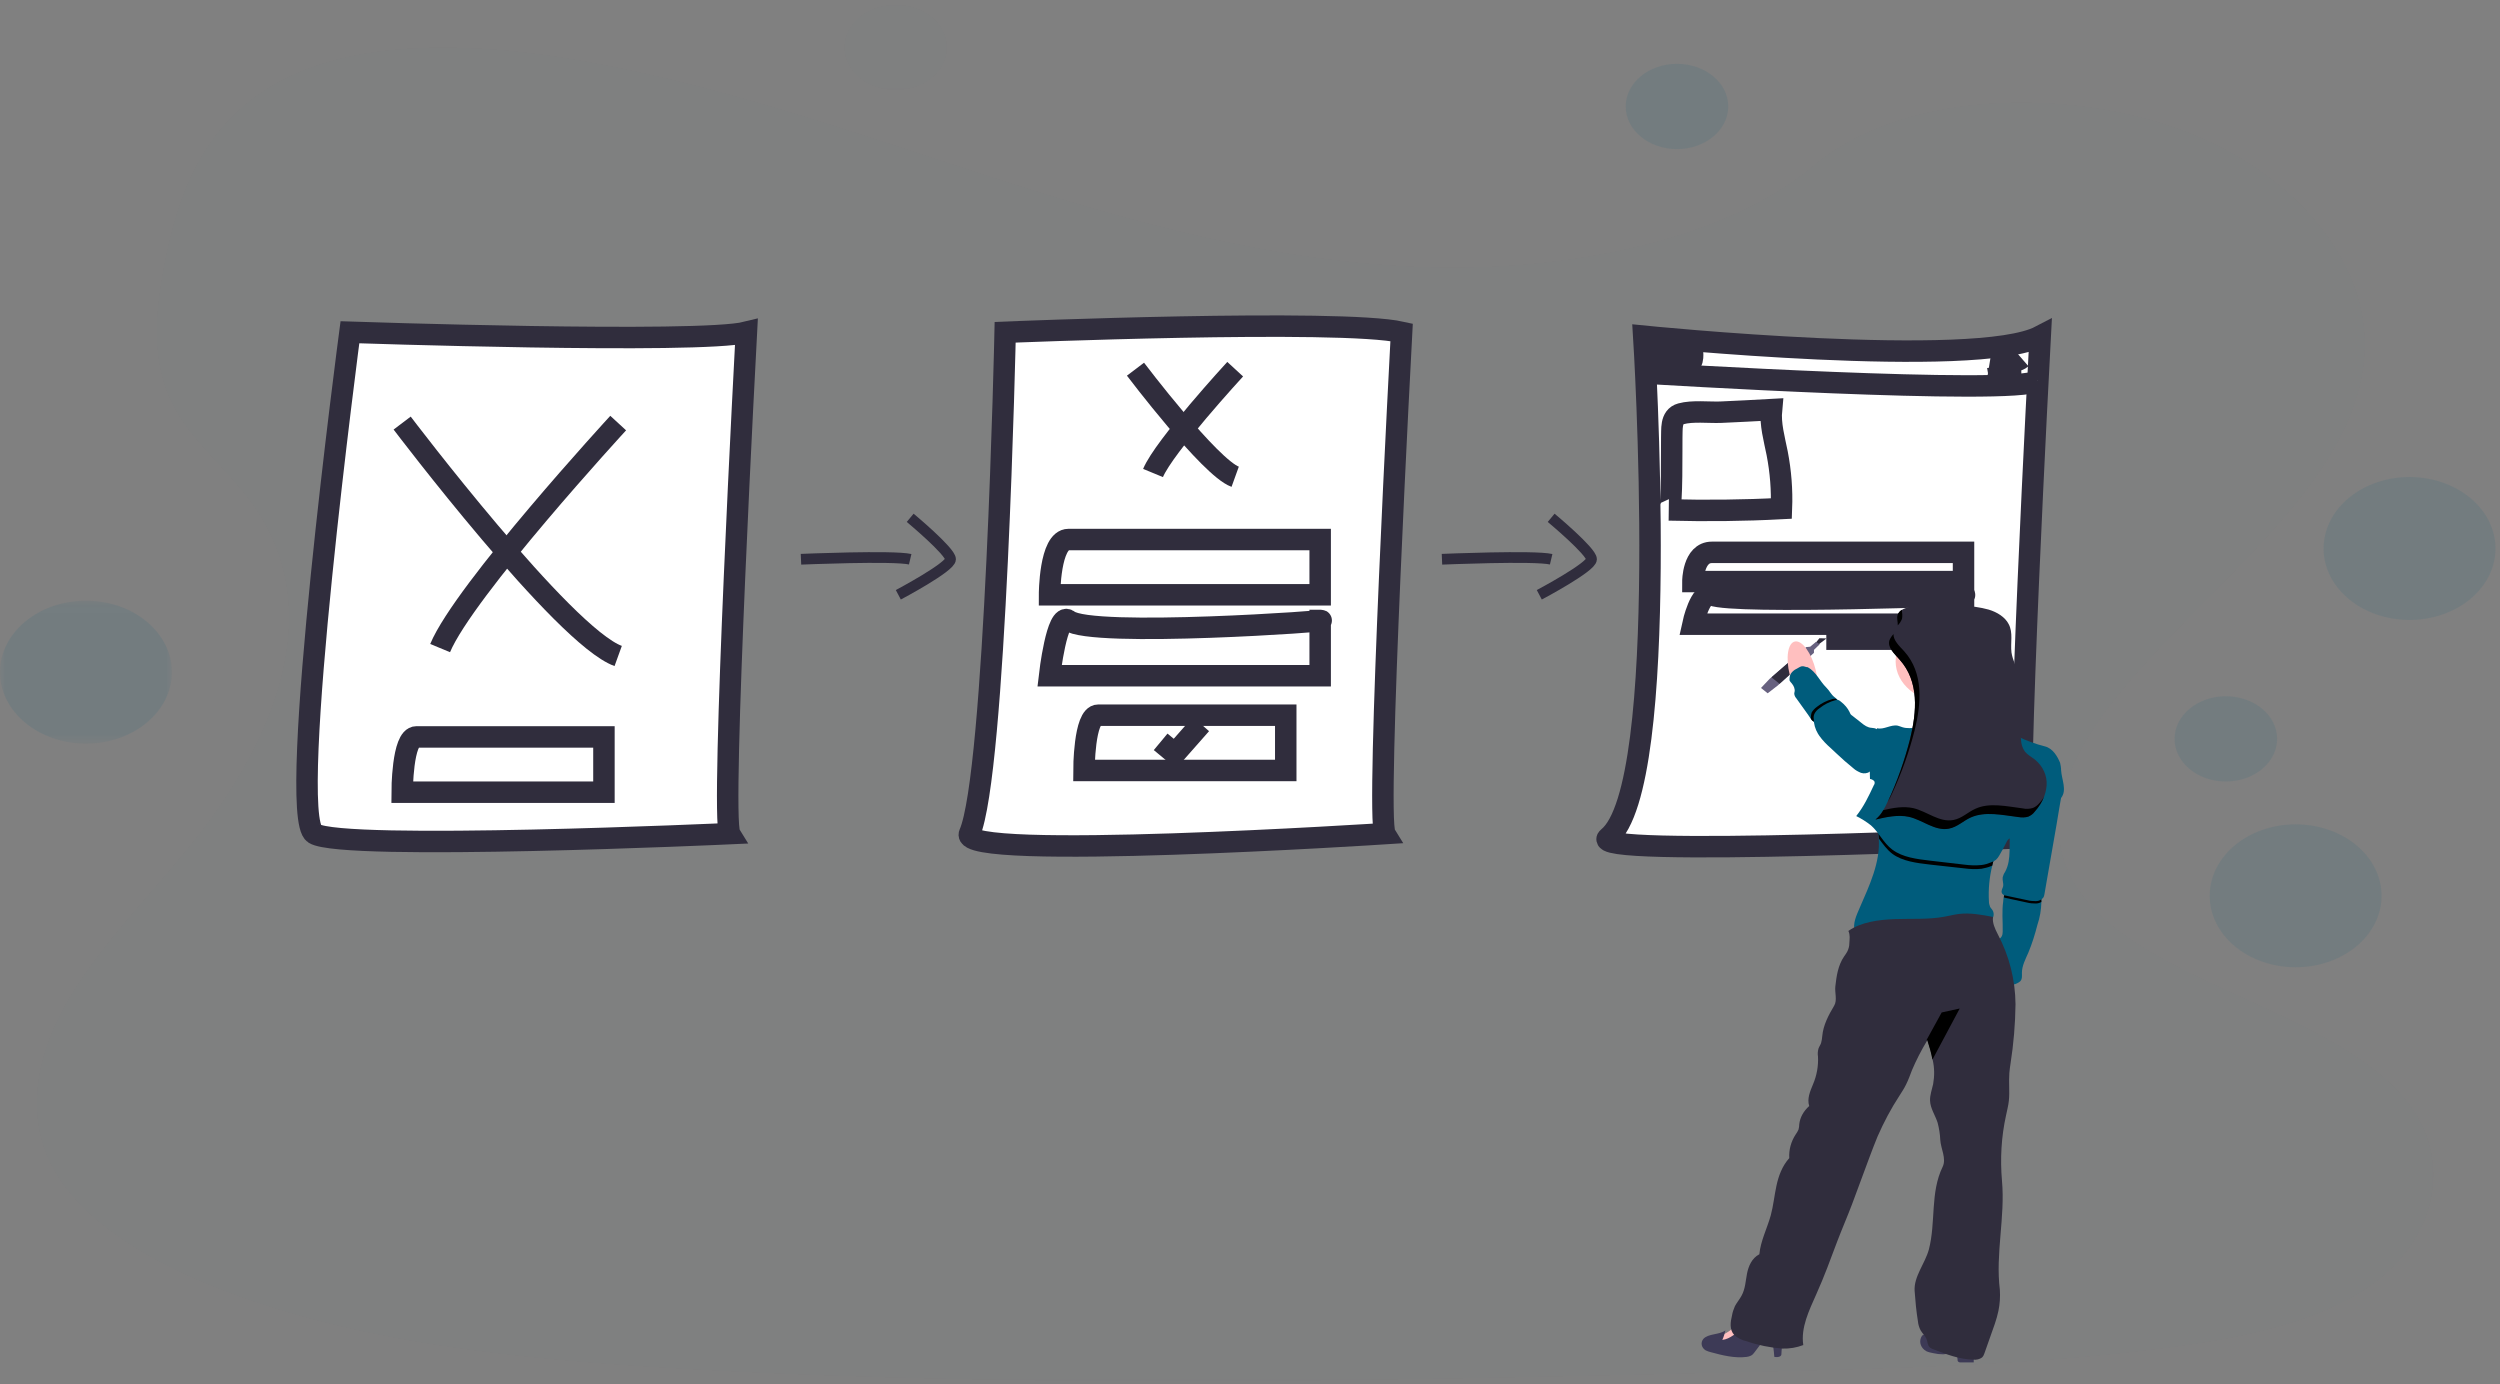 <?xml version="1.0" encoding="UTF-8"?>
<svg width="233px" height="129px" viewBox="0 0 233 129" version="1.1" xmlns="http://www.w3.org/2000/svg" xmlns:xlink="http://www.w3.org/1999/xlink">
    <rect x="0" y="0" width="233" height="129" fill="#808080" stroke="none"/>
    <!-- Generator: Sketch 59.1 (86144) - https://sketch.com -->
    <title>Ilustración / UX</title>
    <desc>Created with Sketch.</desc>
    <defs>
        <polygon id="path-1" points="0.186 0.194 223.554 0.194 223.554 124.505 0.186 124.505"></polygon>
        <polygon id="path-3" points="0.313 0.267 9.871 0.267 9.871 8.214 0.313 8.214"></polygon>
        <polygon id="path-5" points="0 0.069 16.019 0.069 16.019 13.388 0 13.388"></polygon>
        <path d="M18.762,0.713 C18.674,0.768 18.608,0.823 18.541,0.897 L18.541,0.897 C18.518,0.934 18.497,0.952 18.475,0.989 L18.475,0.989 L18.475,1.007 C18.452,1.044 18.43,1.081 18.408,1.118 L18.408,1.118 C18.386,1.155 18.386,1.21 18.364,1.247 L18.364,1.247 L18.364,1.283 L18.364,1.375 L18.364,1.43 L18.364,1.523 L18.364,1.559 C18.386,1.725 18.408,1.891 18.408,2.056 L18.408,2.056 C18.408,2.13 18.408,2.222 18.386,2.295 L18.386,2.295 C18.319,2.516 18.187,2.718 18.01,2.884 L18.01,2.884 L17.966,2.939 L17.9,3.031 L17.833,3.105 L17.789,3.178 C17.767,3.215 17.744,3.234 17.723,3.27 L17.723,3.27 L17.678,3.325 C17.656,3.381 17.634,3.436 17.612,3.491 L17.612,3.491 C17.567,3.656 17.567,3.822 17.612,3.969 L17.612,3.969 C17.678,4.172 17.767,4.374 17.922,4.558 L17.922,4.558 C17.966,4.631 18.032,4.705 18.099,4.779 L18.099,4.779 C18.165,4.853 18.209,4.889 18.253,4.944 L18.253,4.944 C18.231,5.11 18.209,5.293 18.209,5.459 L18.209,5.459 C18.209,6.618 18.851,7.722 19.957,8.439 L19.957,8.439 C20.045,9.212 20.023,10.003 19.935,10.776 L19.935,10.776 C19.913,10.941 19.89,11.107 19.869,11.254 L19.869,11.254 C19.846,11.401 19.824,11.53 19.802,11.659 L19.802,11.659 C19.47,11.695 19.138,11.677 18.829,11.604 L18.829,11.604 C18.674,11.548 18.541,11.512 18.386,11.456 L18.386,11.456 C18.074,11.394 17.757,11.488 17.439,11.582 L17.439,11.582 C17.104,11.681 16.768,11.78 16.439,11.695 L16.439,11.695 C16.439,11.714 16.417,11.75 16.417,11.769 L16.417,11.769 C16.284,11.695 16.129,11.659 15.974,11.659 L15.974,11.659 C15.598,11.641 15.288,11.419 15.023,11.199 L15.023,11.199 L14.182,10.536 C14.116,10.5 14.071,10.445 14.027,10.408 L14.027,10.408 C13.983,10.334 13.939,10.261 13.917,10.187 L13.917,10.187 C13.739,9.819 13.452,9.488 13.098,9.212 L13.098,9.212 C13.032,9.138 12.943,9.101 12.854,9.065 L12.854,9.065 L12.744,9.065 C12.722,9.047 12.7,9.01 12.678,8.991 L12.678,8.991 C12.611,8.936 12.567,8.881 12.501,8.844 L12.501,8.844 C12.102,8.532 12.058,8.274 11.704,7.924 L11.704,7.924 C11.394,7.593 11.129,7.244 10.886,6.894 L10.886,6.894 C10.863,6.71 10.819,6.508 10.775,6.305 L10.775,6.305 C10.664,5.845 10.509,5.404 10.288,4.962 L10.288,4.962 L10.598,4.686 L10.598,4.411 L11.129,3.878 L11.085,3.859 L11.749,3.344 L11.085,3.325 L10.775,3.675 L10.753,3.656 L10.2,4.116 L9.802,4.153 L9.757,4.19 C9.425,3.785 9.093,3.583 8.784,3.62 L8.784,3.62 C8.275,3.712 8.009,4.539 8.098,5.625 L8.098,5.625 L6.571,6.949 L6.394,7.096 L5.597,7.943 L6.217,8.439 L7.168,7.704 L7.323,7.557 L8.275,6.71 C8.275,6.729 8.297,6.766 8.297,6.802 L8.297,6.802 C8.275,6.931 8.252,7.06 8.252,7.207 L8.252,7.207 C8.252,7.372 8.43,7.482 8.518,7.611 L8.518,7.611 C8.673,7.795 8.739,8.016 8.739,8.237 L8.739,8.237 C8.739,8.311 8.695,8.384 8.695,8.476 L8.695,8.476 C8.695,8.642 8.784,8.808 8.894,8.954 L8.894,8.954 C9.27,9.47 9.624,9.985 10.001,10.5 L10.001,10.5 C10.067,10.61 10.155,10.72 10.222,10.831 L10.222,10.831 L10.222,10.849 C10.288,10.96 10.399,11.052 10.509,11.125 L10.509,11.125 C10.554,11.512 10.687,11.898 10.886,12.247 L10.886,12.247 C10.93,12.321 10.974,12.376 11.019,12.45 L11.019,12.45 C11.306,12.854 11.66,13.241 12.058,13.572 L12.058,13.572 L12.59,14.069 C13.098,14.547 13.629,15.025 14.182,15.485 L14.182,15.485 C14.382,15.669 14.625,15.798 14.89,15.908 L14.89,15.908 C15.156,16 15.466,15.963 15.687,15.816 L15.687,15.816 L15.687,16.497 C15.842,16.515 15.974,16.589 16.085,16.699 L16.085,16.699 C16.152,16.828 16.129,16.975 16.041,17.104 L16.041,17.104 C15.576,18.097 15.111,19.091 14.403,19.992 L14.403,19.992 C14.89,20.231 15.355,20.525 15.775,20.857 L15.775,20.857 C16.041,21.096 16.284,21.372 16.484,21.666 L16.484,21.666 C16.506,21.795 16.527,21.942 16.527,22.071 L16.527,22.071 C16.683,24.26 15.665,26.449 14.757,28.528 L14.757,28.528 C14.492,29.116 14.204,29.742 14.227,30.349 L14.227,30.349 C14.05,30.441 13.895,30.533 13.739,30.643 L13.739,30.643 C13.917,31.03 13.851,31.379 13.828,31.802 L13.828,31.802 C13.828,32.06 13.762,32.299 13.651,32.538 L13.651,32.538 C13.563,32.704 13.43,32.851 13.342,33.016 L13.342,33.016 C12.766,33.863 12.634,34.856 12.523,35.813 L12.523,35.813 C12.457,36.401 12.722,37.1 12.412,37.615 L12.412,37.615 C11.859,38.498 11.372,39.455 11.306,40.448 L11.306,40.448 C11.306,40.669 11.262,40.89 11.195,41.111 L11.195,41.111 C11.129,41.295 10.996,41.442 10.93,41.626 L10.93,41.626 C10.863,41.865 10.841,42.122 10.886,42.361 L10.886,42.361 C10.93,43.245 10.775,44.128 10.421,44.955 L10.421,44.955 C10.155,45.617 9.845,46.317 10.067,46.997 L10.067,46.997 C9.536,47.457 9.204,48.064 9.137,48.708 L9.137,48.708 C9.137,48.873 9.116,49.039 9.071,49.205 L9.071,49.205 C9.005,49.371 8.917,49.536 8.806,49.683 L8.806,49.683 C8.363,50.363 8.142,51.118 8.209,51.891 L8.209,51.891 C7.545,52.645 7.213,53.565 7.014,54.484 L7.014,54.484 C6.814,55.404 6.726,56.342 6.483,57.244 L6.483,57.244 C6.151,58.44 5.531,59.654 5.42,60.886 L5.42,60.886 C4.712,61.272 4.403,62.008 4.248,62.707 L4.248,62.707 C4.093,63.406 4.093,64.142 3.739,64.786 L3.739,64.786 C3.562,65.118 3.297,65.43 3.119,65.761 L3.119,65.761 C2.987,66.038 2.898,66.313 2.854,66.608 L2.854,66.608 C2.744,67.067 2.655,67.564 2.787,67.987 L2.787,67.987 C2.611,68.153 2.389,68.3 2.146,68.392 L2.146,68.392 C2.19,68.281 2.213,68.171 2.235,68.042 L2.235,68.042 C1.659,68.465 0.642,68.318 0.177,68.833 L0.177,68.833 C-0.111,69.183 -0.001,69.642 0.398,69.9 L0.398,69.9 C0.53,69.974 0.685,70.029 0.863,70.066 L0.863,70.066 C1.969,70.36 3.098,70.654 4.248,70.507 L4.248,70.507 C4.381,70.489 4.513,70.452 4.624,70.397 L4.624,70.397 C4.779,70.305 4.889,70.195 4.978,70.047 L4.978,70.047 L5.487,69.366 C5.886,69.477 6.305,69.551 6.726,69.606 L6.726,69.606 C6.77,69.9 6.792,70.195 6.814,70.489 L6.814,70.489 C7.035,70.526 7.323,70.526 7.434,70.36 L7.434,70.36 C7.456,70.287 7.478,70.231 7.478,70.158 L7.478,70.158 C7.478,70.029 7.5,69.845 7.522,69.679 L7.522,69.679 L7.567,69.679 C8.252,69.698 8.917,69.588 9.514,69.349 L9.514,69.349 C9.27,67.729 10.067,66.129 10.731,64.584 L10.731,64.584 C11.439,62.965 12.058,61.309 12.678,59.654 L12.678,59.654 C13.12,58.495 13.608,57.373 14.05,56.195 L14.05,56.195 C14.603,54.723 15.156,53.252 15.687,51.78 L15.687,51.78 C15.93,51.137 16.174,50.492 16.439,49.848 L16.439,49.848 C17.014,48.542 17.7,47.273 18.497,46.059 L18.497,46.059 C18.718,45.71 18.939,45.36 19.116,45.01 L19.116,45.01 C19.337,44.569 19.493,44.109 19.669,43.668 L19.669,43.668 C20.045,42.729 20.532,41.828 21.064,40.945 L21.064,40.945 L21.107,40.872 C21.285,41.478 21.461,42.104 21.594,42.711 L21.594,42.711 C21.749,43.465 21.772,44.238 21.639,44.992 L21.639,44.992 C21.528,45.507 21.329,46.004 21.351,46.538 L21.351,46.538 C21.395,47.255 21.838,47.917 22.081,48.598 L22.081,48.598 C22.236,49.113 22.303,49.646 22.325,50.18 L22.325,50.18 C22.391,51.008 22.922,51.928 22.546,52.7 L22.546,52.7 C21.373,55.128 21.926,57.87 21.262,60.427 L21.262,60.427 C20.908,61.733 19.846,62.965 19.935,64.308 L19.935,64.308 C20.002,65.265 20.09,66.203 20.245,67.16 L20.245,67.16 C20.267,67.454 20.355,67.729 20.488,68.005 L20.488,68.005 C20.576,68.153 20.687,68.281 20.798,68.41 L20.798,68.41 C20.709,68.447 20.621,68.521 20.555,68.704 L20.555,68.704 C20.355,69.183 20.555,69.698 21.041,69.993 L21.041,69.993 C21.24,70.084 21.461,70.139 21.683,70.176 L21.683,70.176 C21.992,70.25 22.303,70.287 22.612,70.287 L22.612,70.287 C22.701,70.287 22.811,70.269 22.9,70.25 L22.9,70.25 C23.232,70.378 23.585,70.471 23.94,70.563 L23.94,70.563 C23.94,70.636 23.94,70.71 23.962,70.783 L23.962,70.783 C23.962,70.857 24.006,70.949 24.073,70.986 L24.073,70.986 C24.117,71.004 24.183,71.022 24.249,71.022 L24.249,71.022 L25.444,71.022 L25.444,70.765 C25.732,70.783 25.998,70.71 26.219,70.563 L26.219,70.563 C26.33,70.452 26.395,70.323 26.44,70.176 L26.44,70.176 C26.772,69.256 27.104,68.337 27.413,67.398 L27.413,67.398 C27.568,67.012 27.679,66.608 27.745,66.203 L27.745,66.203 C27.878,65.559 27.922,64.896 27.878,64.234 L27.878,64.234 C27.458,60.85 28.387,57.446 28.077,54.043 L28.077,54.043 C27.9,52.001 28.01,49.941 28.453,47.935 L28.453,47.935 C28.564,47.476 28.675,47.016 28.719,46.556 L28.719,46.556 C28.808,45.691 28.697,44.827 28.763,43.98 L28.763,43.98 C28.785,43.686 28.829,43.392 28.874,43.097 L28.874,43.097 C29.183,41.258 29.36,39.4 29.382,37.542 L29.382,37.542 C29.382,36.935 29.339,36.309 29.25,35.702 L29.25,35.702 C29.471,35.647 29.693,35.555 29.847,35.408 L29.847,35.408 C30.047,35.187 30.002,34.893 30.002,34.617 L30.002,34.617 C30.002,33.973 30.334,33.347 30.599,32.74 L30.599,32.74 C30.931,31.894 31.219,31.03 31.44,30.165 L31.44,30.165 C31.662,29.466 31.794,28.73 31.816,27.994 L31.816,27.994 C31.816,27.921 31.816,27.847 31.794,27.773 L31.794,27.773 C31.883,27.718 31.949,27.663 31.993,27.59 L31.993,27.59 C32.059,27.479 32.082,27.369 32.104,27.259 L32.104,27.259 C32.192,26.78 32.259,26.32 32.348,25.842 L32.348,25.842 C32.413,25.511 32.458,25.161 32.524,24.83 L32.524,24.83 C32.768,23.469 32.989,22.108 33.233,20.746 L33.233,20.746 C33.298,20.397 33.343,20.029 33.409,19.679 L33.409,19.679 L33.586,18.63 C33.609,18.502 33.63,18.373 33.653,18.263 L33.653,18.263 C34.25,17.546 33.719,16.534 33.675,15.687 L33.675,15.687 C33.675,15.467 33.63,15.246 33.564,15.025 L33.564,15.025 C33.365,14.399 32.923,13.646 32.17,13.461 L32.17,13.461 C31.418,13.259 30.666,13.002 29.98,12.689 L29.98,12.689 C29.847,10.72 30.4,8.697 29.803,6.784 L29.803,6.784 C29.581,6.085 29.228,5.422 29.117,4.705 L29.117,4.705 C29.007,3.822 29.294,2.866 28.851,2.037 L28.851,2.037 C28.52,1.394 27.767,0.934 26.971,0.694 L26.971,0.694 C26.174,0.455 25.312,0.4 24.471,0.327 L24.471,0.327 C23.957,0.291 22.89,0.196 21.786,0.196 L21.786,0.196 C20.609,0.196 19.39,0.305 18.762,0.713 M27.325,28.841 C27.258,28.712 27.148,28.583 27.059,28.454 L27.059,28.454 C26.971,28.289 26.949,28.123 26.949,27.939 L26.949,27.939 C26.905,26.817 26.993,25.695 27.258,24.609 L27.258,24.609 C27.28,24.48 27.325,24.352 27.347,24.223 L27.347,24.223 C27.436,24.186 27.524,24.131 27.59,24.058 L27.59,24.058 C27.701,23.947 27.811,23.818 27.878,23.69 L27.878,23.69 C28.122,23.267 28.365,22.843 28.564,22.42 L28.564,22.42 C28.63,22.273 28.741,22.126 28.896,22.09 L28.896,22.09 C28.851,23.156 28.984,24.26 28.453,25.235 L28.453,25.235 C28.342,25.4 28.276,25.566 28.232,25.732 L28.232,25.732 C28.188,26.008 28.321,26.284 28.276,26.559 L28.276,26.559 C28.254,26.707 28.188,26.835 28.143,26.964 L28.143,26.964 C28.099,27.111 28.143,27.259 28.276,27.35 L28.276,27.35 C28.298,27.369 28.342,27.387 28.365,27.387 L28.365,27.387 C28.342,27.461 28.342,27.534 28.342,27.608 L28.342,27.608 C28.321,27.755 28.321,27.902 28.298,27.994 L28.298,27.994 C28.254,28.436 28.232,28.896 28.232,29.337 L28.232,29.337 C28.232,29.834 28.254,30.312 28.254,30.809 L28.254,30.809 C28.254,30.956 28.232,31.103 28.165,31.232 L28.165,31.232 C28.122,31.305 28.055,31.361 27.989,31.416 L27.989,31.416 C27.944,31.25 27.878,31.103 27.811,30.956 L27.811,30.956 C27.546,30.441 27.303,29.907 27.369,29.355 L27.369,29.355 L27.347,29.355 C27.413,29.19 27.391,29.006 27.325,28.841" id="path-7"></path>
    </defs>
    <g id="Page-1" stroke="none" stroke-width="1" fill="none" fill-rule="evenodd">
        <g id="Desktop-HD-Copy" transform="translate(-198, -404)">
            <g id="Ilustración-/-UX" transform="translate(198, 404)">
                <g id="Group-172">
                    <g id="Group-118" transform="translate(0, 0.182)">
                        <g id="Group-3" transform="translate(3.244, 4.045)">
                            <mask id="mask-2" fill="white">
                                <use xlink:href="#path-1"></use>
                            </mask>
                            <g id="Clip-2"></g>
                            <path d="M129.952,20.688 C115.637,20.284 101.985,16.439 88.976,12.226 C75.966,8.014 63.044,3.359 49.083,1.133 C40.1,-0.301 29.812,-0.504 22.577,3.507 C15.607,7.37 13.351,14.011 12.134,20.192 C11.226,24.846 10.695,29.721 13.196,34.08 C14.921,37.097 17.997,39.636 20.143,42.543 C27.555,52.605 22.311,65.023 14.28,74.846 C10.519,79.463 6.16,83.86 3.239,88.772 C0.319,93.683 -1.009,99.294 1.535,104.316 C4.058,109.283 10.054,112.999 16.559,115.63 C29.768,120.965 45.322,122.473 60.5,123.338 C94.087,125.251 127.872,124.423 161.547,123.595 C174.004,123.282 186.527,122.97 198.785,121.369 C205.599,120.487 212.635,119.07 217.569,115.667 C223.853,111.343 225.401,104.003 221.198,98.577 C214.14,89.471 194.647,87.208 189.713,77.44 C186.992,72.069 189.779,66.071 193.74,61.086 C202.192,50.379 216.374,40.998 217.126,28.764 C217.636,20.357 210.821,11.95 200.289,7.977 C189.249,3.819 173.915,4.335 165.773,11.233 C157.343,18.315 142.586,21.056 129.952,20.688" id="Fill-1" fill="#005C7C" opacity="0.1" mask="url(#mask-2)"></path>
                        </g>
                        <path d="M32.613,30.786 C32.613,30.786 65.138,31.89 69.563,30.786 C69.563,30.786 67.129,76.04 68.014,77.512 C68.014,77.512 31.949,79.167 29.294,77.512 C26.639,75.856 32.613,30.786 32.613,30.786" id="Fill-4" fill="#FFFFFF"></path>
                        <path d="M32.613,30.786 C32.613,30.786 65.138,31.89 69.563,30.786 C69.563,30.786 67.129,76.04 68.014,77.512 C68.014,77.512 31.949,79.167 29.294,77.512 C26.639,75.856 32.613,30.786 32.613,30.786 Z" id="Stroke-6" stroke="#302D3D" stroke-width="2"></path>
                        <g id="Group-11" transform="translate(37.302, 39.105)">
                            <path d="M0.179,0.144 C0.179,0.144 15.224,20.011 20.313,21.851" id="Fill-8" fill="#FFFFFF"></path>
                            <path d="M0.179,0.144 C0.179,0.144 15.224,20.011 20.313,21.851" id="Stroke-10" stroke="#302D3D" stroke-width="2"></path>
                        </g>
                        <g id="Group-15" transform="translate(40.545, 39.105)">
                            <path d="M17.07,0.144 C17.07,0.144 2.688,15.78 0.475,21.115" id="Fill-12" fill="#FFFFFF"></path>
                            <path d="M17.07,0.144 C17.07,0.144 2.688,15.78 0.475,21.115" id="Stroke-14" stroke="#302D3D" stroke-width="2"></path>
                        </g>
                        <path d="M56.287,68.498 L38.808,68.498 C37.48,68.498 37.48,73.649 37.48,73.649 L56.287,73.649 L56.287,68.498 Z" id="Fill-16" fill="#FFFFFF"></path>
                        <path d="M56.287,68.498 L38.808,68.498 C37.48,68.498 37.48,73.649 37.48,73.649 L56.287,73.649 L56.287,68.498 Z" id="Stroke-18" stroke="#302D3D" stroke-width="2"></path>
                        <path d="M93.68,30.786 C93.68,30.786 124.877,29.498 130.629,30.786 C130.629,30.786 128.195,76.04 129.08,77.512 C129.08,77.512 89.21,80.106 90.361,77.512 C92.795,71.993 93.68,30.786 93.68,30.786" id="Fill-20" fill="#FFFFFF"></path>
                        <path d="M93.68,30.786 C93.68,30.786 124.877,29.498 130.629,30.786 C130.629,30.786 128.195,76.04 129.08,77.512 C129.08,77.512 89.21,80.106 90.361,77.512 C92.795,71.993 93.68,30.786 93.68,30.786 Z" id="Stroke-22" stroke="#302D3D" stroke-width="2"></path>
                        <g id="Group-27" transform="translate(105.418, 34.16)">
                            <path d="M0.409,0.066 C0.409,0.066 7.356,9.245 9.701,10.091" id="Fill-24" fill="#FFFFFF"></path>
                            <path d="M0.409,0.066 C0.409,0.066 7.356,9.245 9.701,10.091" id="Stroke-26" stroke="#302D3D" stroke-width="2"></path>
                        </g>
                        <g id="Group-31" transform="translate(107.039, 34.16)">
                            <path d="M8.08,0.066 C8.08,0.066 1.442,7.277 0.424,9.742" id="Fill-28" fill="#FFFFFF"></path>
                            <path d="M8.08,0.066 C8.08,0.066 1.442,7.277 0.424,9.742" id="Stroke-30" stroke="#302D3D" stroke-width="2"></path>
                        </g>
                        <path d="M123.04,50.102 L99.587,50.102 C97.817,50.102 97.817,55.252 97.817,55.252 L123.04,55.252 L123.04,50.102 Z" id="Fill-32" fill="#FFFFFF"></path>
                        <path d="M123.04,50.102 L99.587,50.102 C97.817,50.102 97.817,55.252 97.817,55.252 L123.04,55.252 L123.04,50.102 Z" id="Stroke-34" stroke="#302D3D" stroke-width="2"></path>
                        <path d="M119.832,66.474 L102.352,66.474 C101.025,66.474 101.025,71.625 101.025,71.625 L119.832,71.625 L119.832,66.474 Z" id="Fill-36" fill="#FFFFFF"></path>
                        <path d="M119.832,66.474 L102.352,66.474 C101.025,66.474 101.025,71.625 101.025,71.625 L119.832,71.625 L119.832,66.474 Z" id="Stroke-38" stroke="#302D3D" stroke-width="2"></path>
                        <path d="M123.04,57.644 C124.81,57.644 101.667,59.3 99.587,57.644 C98.503,56.779 97.817,62.795 97.817,62.795 L123.04,62.795 L123.04,57.644 Z" id="Fill-40" fill="#FFFFFF"></path>
                        <path d="M123.04,57.644 C124.81,57.644 101.667,59.3 99.587,57.644 C98.503,56.779 97.817,62.795 97.817,62.795 L123.04,62.795 L123.04,57.644 Z" id="Stroke-42" stroke="#302D3D" stroke-width="2"></path>
                        <g id="Group-47" transform="translate(108.121, 66.972)">
                            <polyline id="Fill-44" fill="#FFFFFF" points="0.051 1.985 1.379 3.089 3.812 0.33"></polyline>
                            <polyline id="Stroke-46" stroke="#302D3D" stroke-width="2" points="0.051 1.985 1.379 3.089 3.812 0.33"></polyline>
                        </g>
                        <path d="M153.197,31.154 C153.197,31.154 184.173,34.281 190.147,31.154 C190.147,31.154 187.713,76.408 188.598,77.88 C188.598,77.88 147.489,79.793 149.878,77.88 C155.852,73.096 153.197,31.154 153.197,31.154" id="Fill-48" fill="#FFFFFF"></path>
                        <path d="M153.197,31.154 C153.197,31.154 184.173,34.281 190.147,31.154 C190.147,31.154 187.713,76.408 188.598,77.88 C188.598,77.88 147.489,79.793 149.878,77.88 C155.852,73.096 153.197,31.154 153.197,31.154 Z" id="Stroke-50" stroke="#302D3D" stroke-width="2"></path>
                        <g id="Group-55" transform="translate(157.316, 39.105)">
                            <path d="M0.174,0.051 C0.174,0.051 4.644,5.938 6.148,6.49" id="Fill-52" fill="#FFFFFF"></path>
                            <path d="M0.174,0.051 C0.174,0.051 4.644,5.938 6.148,6.49" id="Stroke-54" stroke="#302D3D" stroke-width="3"></path>
                        </g>
                        <g id="Group-59" transform="translate(158.397, 39.105)">
                            <path d="M5.066,0.051 C5.066,0.051 0.796,4.706 0.155,6.269" id="Fill-56" fill="#FFFFFF"></path>
                            <path d="M5.066,0.051 C5.066,0.051 0.796,4.706 0.155,6.269" id="Stroke-58" stroke="#302D3D" stroke-width="3"></path>
                        </g>
                        <path d="M183,51.297 L159.547,51.297 C157.777,51.297 157.777,54.02 157.777,54.02 L183,54.02 L183,51.297 Z" id="Fill-60" fill="#FFFFFF"></path>
                        <path d="M183,51.297 L159.547,51.297 C157.777,51.297 157.777,54.02 157.777,54.02 L183,54.02 L183,51.297 Z" id="Stroke-62" stroke="#302D3D" stroke-width="2"></path>
                        <g id="Group-67" transform="translate(169.749, 59.331)">
                            <path d="M0.462,0.061 L12.675,0.061 C14.445,0.061 14.445,2.783 14.445,2.783 L14.49,2.783" id="Fill-64" fill="#FFFFFF"></path>
                            <path d="M0.462,0.061 L12.675,0.061 C14.445,0.061 14.445,2.783 14.445,2.783 L14.49,2.783" id="Stroke-66" stroke="#302D3D" stroke-width="2"></path>
                        </g>
                        <path d="M183,55.271 C184.77,55.271 161.627,56.154 159.547,55.271 C158.463,54.811 157.777,57.994 157.777,57.994 L183,57.994 L183,55.271 Z" id="Fill-68" fill="#FFFFFF"></path>
                        <path d="M183,55.271 C184.77,55.271 161.627,56.154 159.547,55.271 C158.463,54.811 157.777,57.994 157.777,57.994 L183,57.994 L183,55.271 Z" id="Stroke-70" stroke="#302D3D" stroke-width="2"></path>
                        <g id="Group-75" transform="translate(152.991, 34.16)">
                            <path d="M0.384,0.434 C0.384,0.434 34.722,2.549 36.935,1.151" id="Fill-72" fill="#FFFFFF"></path>
                            <path d="M0.384,0.434 C0.384,0.434 34.722,2.549 36.935,1.151" id="Stroke-74" stroke="#302D3D" stroke-width="2"></path>
                        </g>
                        <g id="Group-79" transform="translate(185.427, 32.812)">
                            <path d="M0.162,0.529 C0.626,0.427 1.113,0.57 1.6,0.632 C2.087,0.693 2.618,0.693 2.972,0.386" id="Fill-76" fill="#FFFFFF"></path>
                            <path d="M0.162,0.529 C0.626,0.427 1.113,0.57 1.6,0.632 C2.087,0.693 2.618,0.693 2.972,0.386" id="Stroke-78" stroke="#302D3D" stroke-width="2"></path>
                        </g>
                        <g id="Group-83" transform="translate(184.886, 33.711)">
                            <path d="M0.481,0.348 C1.477,0.511 2.473,0.552 3.49,0.511" id="Fill-80" fill="#FFFFFF"></path>
                            <path d="M0.481,0.348 C1.477,0.511 2.473,0.552 3.49,0.511" id="Stroke-82" stroke="#302D3D" stroke-width="2"></path>
                        </g>
                        <g id="Group-87" transform="translate(184.886, 34.61)">
                            <path d="M0.481,0.494 C1.322,0.35 2.185,0.269 3.048,0.228" id="Fill-84" fill="#FFFFFF"></path>
                            <path d="M0.481,0.494 C1.322,0.35 2.185,0.269 3.048,0.228" id="Stroke-86" stroke="#302D3D" stroke-width="2"></path>
                        </g>
                        <path d="M155.299,33.674 C155.719,33.84 156.162,33.913 156.627,33.895 C156.914,33.932 157.202,33.876 157.445,33.748 C157.733,33.545 157.755,33.196 157.755,32.883 C157.755,32.791 157.755,32.699 157.711,32.607 C157.644,32.515 157.578,32.46 157.467,32.405 C156.914,32.092 155.896,31.963 155.255,32.184 C154.414,32.46 154.547,33.343 155.299,33.674" id="Fill-88" fill="#FFFFFF"></path>
                        <path d="M155.299,33.674 C155.719,33.84 156.162,33.913 156.627,33.895 C156.914,33.932 157.202,33.876 157.445,33.748 C157.733,33.545 157.755,33.196 157.755,32.883 C157.755,32.791 157.755,32.699 157.711,32.607 C157.644,32.515 157.578,32.46 157.467,32.405 C156.914,32.092 155.896,31.963 155.255,32.184 C154.414,32.46 154.547,33.343 155.299,33.674 Z" id="Stroke-90" stroke="#302D3D" stroke-width="2"></path>
                        <path d="M165.101,37.997 C164.968,39.358 165.366,40.72 165.632,42.063 C165.963,43.773 166.096,45.484 166.03,47.213 C162.534,47.398 159.038,47.434 155.542,47.342 C155.874,47.342 155.786,41.198 155.808,40.628 C155.852,39.91 155.653,38.659 156.671,38.383 C157.733,38.089 159.237,38.273 160.344,38.236 C161.914,38.163 163.508,38.089 165.101,37.997" id="Fill-92" fill="#FFFFFF"></path>
                        <path d="M165.101,37.997 C164.968,39.358 165.366,40.72 165.632,42.063 C165.963,43.773 166.096,45.484 166.03,47.213 C162.534,47.398 159.038,47.434 155.542,47.342 C155.874,47.342 155.786,41.198 155.808,40.628 C155.852,39.91 155.653,38.659 156.671,38.383 C157.733,38.089 159.237,38.273 160.344,38.236 C161.914,38.163 163.508,38.089 165.101,37.997 Z" id="Stroke-94" stroke="#302D3D" stroke-width="2"></path>
                        <path d="M74.651,51.941 C74.651,51.941 83.281,51.574 84.829,51.941" id="Stroke-96" stroke="#302D3D"></path>
                        <path d="M84.829,48.078 C84.829,48.078 88.591,51.206 88.591,51.941 C88.591,52.677 83.723,55.252 83.723,55.252" id="Stroke-98" stroke="#302D3D"></path>
                        <path d="M134.391,51.941 C134.391,51.941 143.019,51.574 144.568,51.941" id="Stroke-100" stroke="#302D3D"></path>
                        <path d="M144.568,48.078 C144.568,48.078 148.33,51.206 148.33,51.941 C148.33,52.677 143.462,55.252 143.462,55.252" id="Stroke-102" stroke="#302D3D"></path>
                        <g id="Group-106" transform="translate(78.387, 0)">
                            <mask id="mask-4" fill="white">
                                <use xlink:href="#path-3"></use>
                            </mask>
                            <g id="Clip-105"></g>
                            <path d="M5.092,0.267 C7.731,0.267 9.871,2.046 9.871,4.24 C9.871,6.435 7.731,8.214 5.092,8.214 C2.453,8.214 0.313,6.435 0.313,4.24 C0.313,2.046 2.453,0.267 5.092,0.267" id="Fill-104" fill="#005C7C" opacity="0.1" mask="url(#mask-4)"></path>
                        </g>
                        <path d="M156.295,5.767 C158.934,5.767 161.074,7.546 161.074,9.741 C161.074,11.936 158.934,13.715 156.295,13.715 C153.655,13.715 151.516,11.936 151.516,9.741 C151.516,7.546 153.655,5.767 156.295,5.767" id="Fill-107" fill="#005C7C" opacity="0.1"></path>
                        <path d="M207.449,64.708 C210.088,64.708 212.228,66.487 212.228,68.681 C212.228,70.876 210.088,72.655 207.449,72.655 C204.81,72.655 202.67,70.876 202.67,68.681 C202.67,66.487 204.81,64.708 207.449,64.708" id="Fill-109" fill="#005C7C" opacity="0.1"></path>
                        <path d="M216.663,49.871 C217.372,46.24 221.486,43.775 225.852,44.364 C230.219,44.953 233.184,48.374 232.476,52.004 C231.767,55.635 227.653,58.1 223.286,57.511 C218.92,56.921 215.955,53.501 216.663,49.871" id="Fill-111" fill="#005C7C" opacity="0.1"></path>
                        <path d="M213.954,76.647 C218.377,76.647 221.963,79.628 221.963,83.306 C221.963,86.984 218.377,89.966 213.954,89.966 C209.53,89.966 205.945,86.984 205.945,83.306 C205.945,79.628 209.53,76.647 213.954,76.647" id="Fill-113" fill="#005C7C" opacity="0.1"></path>
                        <g id="Group-117" opacity="0.1" transform="translate(0, 55.735)">
                            <mask id="mask-6" fill="white">
                                <use xlink:href="#path-5"></use>
                            </mask>
                            <g id="Clip-116"></g>
                            <path d="M8.009,0.069 C12.433,0.069 16.019,3.051 16.019,6.729 C16.019,10.406 12.433,13.388 8.009,13.388 C3.586,13.388 -0,10.406 -0,6.729 C-0,3.051 3.586,0.069 8.009,0.069" id="Fill-115" fill="#005C7C" mask="url(#mask-6)"></path>
                        </g>
                    </g>
                    <g id="Group-121" transform="translate(158.397, 55.918)">
                        <mask id="mask-8" fill="white">
                            <use xlink:href="#path-7"></use>
                        </mask>
                        <g id="Clip-120"></g>
                        <path d="M18.762,0.713 C18.674,0.768 18.608,0.823 18.541,0.897 L18.541,0.897 C18.518,0.934 18.497,0.952 18.475,0.989 L18.475,0.989 L18.475,1.007 C18.452,1.044 18.43,1.081 18.408,1.118 L18.408,1.118 C18.386,1.155 18.386,1.21 18.364,1.247 L18.364,1.247 L18.364,1.283 L18.364,1.375 L18.364,1.43 L18.364,1.523 L18.364,1.559 C18.386,1.725 18.408,1.891 18.408,2.056 L18.408,2.056 C18.408,2.13 18.408,2.222 18.386,2.295 L18.386,2.295 C18.319,2.516 18.187,2.718 18.01,2.884 L18.01,2.884 L17.966,2.939 L17.9,3.031 L17.833,3.105 L17.789,3.178 C17.767,3.215 17.744,3.234 17.723,3.27 L17.723,3.27 L17.678,3.325 C17.656,3.381 17.634,3.436 17.612,3.491 L17.612,3.491 C17.567,3.656 17.567,3.822 17.612,3.969 L17.612,3.969 C17.678,4.172 17.767,4.374 17.922,4.558 L17.922,4.558 C17.966,4.631 18.032,4.705 18.099,4.779 L18.099,4.779 C18.165,4.853 18.209,4.889 18.253,4.944 L18.253,4.944 C18.231,5.11 18.209,5.293 18.209,5.459 L18.209,5.459 C18.209,6.618 18.851,7.722 19.957,8.439 L19.957,8.439 C20.045,9.212 20.023,10.003 19.935,10.776 L19.935,10.776 C19.913,10.941 19.89,11.107 19.869,11.254 L19.869,11.254 C19.846,11.401 19.824,11.53 19.802,11.659 L19.802,11.659 C19.47,11.695 19.138,11.677 18.829,11.604 L18.829,11.604 C18.674,11.548 18.541,11.512 18.386,11.456 L18.386,11.456 C18.074,11.394 17.757,11.488 17.439,11.582 L17.439,11.582 C17.104,11.681 16.768,11.78 16.439,11.695 L16.439,11.695 C16.439,11.714 16.417,11.75 16.417,11.769 L16.417,11.769 C16.284,11.695 16.129,11.659 15.974,11.659 L15.974,11.659 C15.598,11.641 15.288,11.419 15.023,11.199 L15.023,11.199 L14.182,10.536 C14.116,10.5 14.071,10.445 14.027,10.408 L14.027,10.408 C13.983,10.334 13.939,10.261 13.917,10.187 L13.917,10.187 C13.739,9.819 13.452,9.488 13.098,9.212 L13.098,9.212 C13.032,9.138 12.943,9.101 12.854,9.065 L12.854,9.065 L12.744,9.065 C12.722,9.047 12.7,9.01 12.678,8.991 L12.678,8.991 C12.611,8.936 12.567,8.881 12.501,8.844 L12.501,8.844 C12.102,8.532 12.058,8.274 11.704,7.924 L11.704,7.924 C11.394,7.593 11.129,7.244 10.886,6.894 L10.886,6.894 C10.863,6.71 10.819,6.508 10.775,6.305 L10.775,6.305 C10.664,5.845 10.509,5.404 10.288,4.962 L10.288,4.962 L10.598,4.686 L10.598,4.411 L11.129,3.878 L11.085,3.859 L11.749,3.344 L11.085,3.325 L10.775,3.675 L10.753,3.656 L10.2,4.116 L9.802,4.153 L9.757,4.19 C9.425,3.785 9.093,3.583 8.784,3.62 L8.784,3.62 C8.275,3.712 8.009,4.539 8.098,5.625 L8.098,5.625 L6.571,6.949 L6.394,7.096 L5.597,7.943 L6.217,8.439 L7.168,7.704 L7.323,7.557 L8.275,6.71 C8.275,6.729 8.297,6.766 8.297,6.802 L8.297,6.802 C8.275,6.931 8.252,7.06 8.252,7.207 L8.252,7.207 C8.252,7.372 8.43,7.482 8.518,7.611 L8.518,7.611 C8.673,7.795 8.739,8.016 8.739,8.237 L8.739,8.237 C8.739,8.311 8.695,8.384 8.695,8.476 L8.695,8.476 C8.695,8.642 8.784,8.808 8.894,8.954 L8.894,8.954 C9.27,9.47 9.624,9.985 10.001,10.5 L10.001,10.5 C10.067,10.61 10.155,10.72 10.222,10.831 L10.222,10.831 L10.222,10.849 C10.288,10.96 10.399,11.052 10.509,11.125 L10.509,11.125 C10.554,11.512 10.687,11.898 10.886,12.247 L10.886,12.247 C10.93,12.321 10.974,12.376 11.019,12.45 L11.019,12.45 C11.306,12.854 11.66,13.241 12.058,13.572 L12.058,13.572 L12.59,14.069 C13.098,14.547 13.629,15.025 14.182,15.485 L14.182,15.485 C14.382,15.669 14.625,15.798 14.89,15.908 L14.89,15.908 C15.156,16 15.466,15.963 15.687,15.816 L15.687,15.816 L15.687,16.497 C15.842,16.515 15.974,16.589 16.085,16.699 L16.085,16.699 C16.152,16.828 16.129,16.975 16.041,17.104 L16.041,17.104 C15.576,18.097 15.111,19.091 14.403,19.992 L14.403,19.992 C14.89,20.231 15.355,20.525 15.775,20.857 L15.775,20.857 C16.041,21.096 16.284,21.372 16.484,21.666 L16.484,21.666 C16.506,21.795 16.527,21.942 16.527,22.071 L16.527,22.071 C16.683,24.26 15.665,26.449 14.757,28.528 L14.757,28.528 C14.492,29.116 14.204,29.742 14.227,30.349 L14.227,30.349 C14.05,30.441 13.895,30.533 13.739,30.643 L13.739,30.643 C13.917,31.03 13.851,31.379 13.828,31.802 L13.828,31.802 C13.828,32.06 13.762,32.299 13.651,32.538 L13.651,32.538 C13.563,32.704 13.43,32.851 13.342,33.016 L13.342,33.016 C12.766,33.863 12.634,34.856 12.523,35.813 L12.523,35.813 C12.457,36.401 12.722,37.1 12.412,37.615 L12.412,37.615 C11.859,38.498 11.372,39.455 11.306,40.448 L11.306,40.448 C11.306,40.669 11.262,40.89 11.195,41.111 L11.195,41.111 C11.129,41.295 10.996,41.442 10.93,41.626 L10.93,41.626 C10.863,41.865 10.841,42.122 10.886,42.361 L10.886,42.361 C10.93,43.245 10.775,44.128 10.421,44.955 L10.421,44.955 C10.155,45.617 9.845,46.317 10.067,46.997 L10.067,46.997 C9.536,47.457 9.204,48.064 9.137,48.708 L9.137,48.708 C9.137,48.873 9.116,49.039 9.071,49.205 L9.071,49.205 C9.005,49.371 8.917,49.536 8.806,49.683 L8.806,49.683 C8.363,50.363 8.142,51.118 8.209,51.891 L8.209,51.891 C7.545,52.645 7.213,53.565 7.014,54.484 L7.014,54.484 C6.814,55.404 6.726,56.342 6.483,57.244 L6.483,57.244 C6.151,58.44 5.531,59.654 5.42,60.886 L5.42,60.886 C4.712,61.272 4.403,62.008 4.248,62.707 L4.248,62.707 C4.093,63.406 4.093,64.142 3.739,64.786 L3.739,64.786 C3.562,65.118 3.297,65.43 3.119,65.761 L3.119,65.761 C2.987,66.038 2.898,66.313 2.854,66.608 L2.854,66.608 C2.744,67.067 2.655,67.564 2.787,67.987 L2.787,67.987 C2.611,68.153 2.389,68.3 2.146,68.392 L2.146,68.392 C2.19,68.281 2.213,68.171 2.235,68.042 L2.235,68.042 C1.659,68.465 0.642,68.318 0.177,68.833 L0.177,68.833 C-0.111,69.183 -0.001,69.642 0.398,69.9 L0.398,69.9 C0.53,69.974 0.685,70.029 0.863,70.066 L0.863,70.066 C1.969,70.36 3.098,70.654 4.248,70.507 L4.248,70.507 C4.381,70.489 4.513,70.452 4.624,70.397 L4.624,70.397 C4.779,70.305 4.889,70.195 4.978,70.047 L4.978,70.047 L5.487,69.366 C5.886,69.477 6.305,69.551 6.726,69.606 L6.726,69.606 C6.77,69.9 6.792,70.195 6.814,70.489 L6.814,70.489 C7.035,70.526 7.323,70.526 7.434,70.36 L7.434,70.36 C7.456,70.287 7.478,70.231 7.478,70.158 L7.478,70.158 C7.478,70.029 7.5,69.845 7.522,69.679 L7.522,69.679 L7.567,69.679 C8.252,69.698 8.917,69.588 9.514,69.349 L9.514,69.349 C9.27,67.729 10.067,66.129 10.731,64.584 L10.731,64.584 C11.439,62.965 12.058,61.309 12.678,59.654 L12.678,59.654 C13.12,58.495 13.608,57.373 14.05,56.195 L14.05,56.195 C14.603,54.723 15.156,53.252 15.687,51.78 L15.687,51.78 C15.93,51.137 16.174,50.492 16.439,49.848 L16.439,49.848 C17.014,48.542 17.7,47.273 18.497,46.059 L18.497,46.059 C18.718,45.71 18.939,45.36 19.116,45.01 L19.116,45.01 C19.337,44.569 19.493,44.109 19.669,43.668 L19.669,43.668 C20.045,42.729 20.532,41.828 21.064,40.945 L21.064,40.945 L21.107,40.872 C21.285,41.478 21.461,42.104 21.594,42.711 L21.594,42.711 C21.749,43.465 21.772,44.238 21.639,44.992 L21.639,44.992 C21.528,45.507 21.329,46.004 21.351,46.538 L21.351,46.538 C21.395,47.255 21.838,47.917 22.081,48.598 L22.081,48.598 C22.236,49.113 22.303,49.646 22.325,50.18 L22.325,50.18 C22.391,51.008 22.922,51.928 22.546,52.7 L22.546,52.7 C21.373,55.128 21.926,57.87 21.262,60.427 L21.262,60.427 C20.908,61.733 19.846,62.965 19.935,64.308 L19.935,64.308 C20.002,65.265 20.09,66.203 20.245,67.16 L20.245,67.16 C20.267,67.454 20.355,67.729 20.488,68.005 L20.488,68.005 C20.576,68.153 20.687,68.281 20.798,68.41 L20.798,68.41 C20.709,68.447 20.621,68.521 20.555,68.704 L20.555,68.704 C20.355,69.183 20.555,69.698 21.041,69.993 L21.041,69.993 C21.24,70.084 21.461,70.139 21.683,70.176 L21.683,70.176 C21.992,70.25 22.303,70.287 22.612,70.287 L22.612,70.287 C22.701,70.287 22.811,70.269 22.9,70.25 L22.9,70.25 C23.232,70.378 23.585,70.471 23.94,70.563 L23.94,70.563 C23.94,70.636 23.94,70.71 23.962,70.783 L23.962,70.783 C23.962,70.857 24.006,70.949 24.073,70.986 L24.073,70.986 C24.117,71.004 24.183,71.022 24.249,71.022 L24.249,71.022 L25.444,71.022 L25.444,70.765 C25.732,70.783 25.998,70.71 26.219,70.563 L26.219,70.563 C26.33,70.452 26.395,70.323 26.44,70.176 L26.44,70.176 C26.772,69.256 27.104,68.337 27.413,67.398 L27.413,67.398 C27.568,67.012 27.679,66.608 27.745,66.203 L27.745,66.203 C27.878,65.559 27.922,64.896 27.878,64.234 L27.878,64.234 C27.458,60.85 28.387,57.446 28.077,54.043 L28.077,54.043 C27.9,52.001 28.01,49.941 28.453,47.935 L28.453,47.935 C28.564,47.476 28.675,47.016 28.719,46.556 L28.719,46.556 C28.808,45.691 28.697,44.827 28.763,43.98 L28.763,43.98 C28.785,43.686 28.829,43.392 28.874,43.097 L28.874,43.097 C29.183,41.258 29.36,39.4 29.382,37.542 L29.382,37.542 C29.382,36.935 29.339,36.309 29.25,35.702 L29.25,35.702 C29.471,35.647 29.693,35.555 29.847,35.408 L29.847,35.408 C30.047,35.187 30.002,34.893 30.002,34.617 L30.002,34.617 C30.002,33.973 30.334,33.347 30.599,32.74 L30.599,32.74 C30.931,31.894 31.219,31.03 31.44,30.165 L31.44,30.165 C31.662,29.466 31.794,28.73 31.816,27.994 L31.816,27.994 C31.816,27.921 31.816,27.847 31.794,27.773 L31.794,27.773 C31.883,27.718 31.949,27.663 31.993,27.59 L31.993,27.59 C32.059,27.479 32.082,27.369 32.104,27.259 L32.104,27.259 C32.192,26.78 32.259,26.32 32.348,25.842 L32.348,25.842 C32.413,25.511 32.458,25.161 32.524,24.83 L32.524,24.83 C32.768,23.469 32.989,22.108 33.233,20.746 L33.233,20.746 C33.298,20.397 33.343,20.029 33.409,19.679 L33.409,19.679 L33.586,18.63 C33.609,18.502 33.63,18.373 33.653,18.263 L33.653,18.263 C34.25,17.546 33.719,16.534 33.675,15.687 L33.675,15.687 C33.675,15.467 33.63,15.246 33.564,15.025 L33.564,15.025 C33.365,14.399 32.923,13.646 32.17,13.461 L32.17,13.461 C31.418,13.259 30.666,13.002 29.98,12.689 L29.98,12.689 C29.847,10.72 30.4,8.697 29.803,6.784 L29.803,6.784 C29.581,6.085 29.228,5.422 29.117,4.705 L29.117,4.705 C29.007,3.822 29.294,2.866 28.851,2.037 L28.851,2.037 C28.52,1.394 27.767,0.934 26.971,0.694 L26.971,0.694 C26.174,0.455 25.312,0.4 24.471,0.327 L24.471,0.327 C23.957,0.291 22.89,0.196 21.786,0.196 L21.786,0.196 C20.609,0.196 19.39,0.305 18.762,0.713 M27.325,28.841 C27.258,28.712 27.148,28.583 27.059,28.454 L27.059,28.454 C26.971,28.289 26.949,28.123 26.949,27.939 L26.949,27.939 C26.905,26.817 26.993,25.695 27.258,24.609 L27.258,24.609 C27.28,24.48 27.325,24.352 27.347,24.223 L27.347,24.223 C27.436,24.186 27.524,24.131 27.59,24.058 L27.59,24.058 C27.701,23.947 27.811,23.818 27.878,23.69 L27.878,23.69 C28.122,23.267 28.365,22.843 28.564,22.42 L28.564,22.42 C28.63,22.273 28.741,22.126 28.896,22.09 L28.896,22.09 C28.851,23.156 28.984,24.26 28.453,25.235 L28.453,25.235 C28.342,25.4 28.276,25.566 28.232,25.732 L28.232,25.732 C28.188,26.008 28.321,26.284 28.276,26.559 L28.276,26.559 C28.254,26.707 28.188,26.835 28.143,26.964 L28.143,26.964 C28.099,27.111 28.143,27.259 28.276,27.35 L28.276,27.35 C28.298,27.369 28.342,27.387 28.365,27.387 L28.365,27.387 C28.342,27.461 28.342,27.534 28.342,27.608 L28.342,27.608 C28.321,27.755 28.321,27.902 28.298,27.994 L28.298,27.994 C28.254,28.436 28.232,28.896 28.232,29.337 L28.232,29.337 C28.232,29.834 28.254,30.312 28.254,30.809 L28.254,30.809 C28.254,30.956 28.232,31.103 28.165,31.232 L28.165,31.232 C28.122,31.305 28.055,31.361 27.989,31.416 L27.989,31.416 C27.944,31.25 27.878,31.103 27.811,30.956 L27.811,30.956 C27.546,30.441 27.303,29.907 27.369,29.355 L27.369,29.355 L27.347,29.355 C27.413,29.19 27.391,29.006 27.325,28.841" id="Fill-119" mask="url(#mask-8)"></path>
                    </g>
                    <g id="Group-171" transform="translate(158.397, 55.918)">
                        <polygon id="Fill-122" fill="#302D3D" points="11.085 4.153 11.837 3.583 11.173 3.564 10.819 4.006"></polygon>
                        <polygon id="Fill-124" fill="#67617F" points="5.73 8.2 6.527 7.354 6.704 7.207 9.116 5.11 9.934 4.392 10.31 4.355 10.863 3.896 11.195 4.135 10.664 4.65 10.664 4.926 9.823 5.68 7.456 7.814 7.301 7.961 6.35 8.697"></polygon>
                        <polygon id="Fill-126" fill="#302D3D" points="6.704 7.207 9.116 5.11 9.824 5.68 7.456 7.814"></polygon>
                        <path d="M8.905,3.866 C9.575,3.752 10.437,4.95 10.83,6.543 C11.222,8.135 10.997,9.519 10.326,9.633 C9.656,9.747 8.794,8.549 8.402,6.956 C8.009,5.364 8.235,3.98 8.905,3.866" id="Fill-128" fill="#FFBFBF"></path>
                        <path d="M20.643,68.741 C20.444,69.201 20.643,69.735 21.129,70.011 C21.329,70.103 21.55,70.158 21.771,70.195 C22.081,70.268 22.391,70.305 22.7,70.305 C23.077,70.287 23.453,70.158 23.829,70.121 C23.874,70.121 23.917,70.121 23.962,70.139 C24.006,70.176 24.028,70.213 24.006,70.268 C24.006,70.452 24.028,70.636 24.05,70.82 C24.028,70.93 24.117,71.041 24.271,71.059 L24.36,71.059 L25.555,71.059 C25.577,70.176 25.466,69.312 25.201,68.465 C25.179,68.392 25.156,68.337 25.113,68.282 C25.002,68.189 24.869,68.116 24.736,68.097 C24.449,67.987 24.117,67.95 23.807,67.969 C23.431,68.006 23.099,68.226 22.767,68.392 C22.435,68.558 21.993,68.723 21.594,68.631 C21.196,68.539 20.842,68.245 20.643,68.741" id="Fill-130" fill="#3D3A56"></path>
                        <path d="M3.031,67.932 C2.699,68.226 2.279,68.465 1.814,68.612 L1.615,68.705 C1.593,68.705 1.571,68.723 1.549,68.741 C1.549,68.778 1.549,68.796 1.571,68.833 C1.925,69.275 2.588,69.477 3.186,69.33 C3.319,69.311 3.451,69.257 3.54,69.183 C3.717,69.017 3.805,68.815 3.805,68.594 C3.872,68.373 3.85,68.134 3.761,67.914 C3.495,67.325 3.385,67.582 3.031,67.932" id="Fill-132" fill="#FFBFBF"></path>
                        <path d="M7.633,70.213 C7.633,70.287 7.633,70.36 7.589,70.415 C7.478,70.581 7.191,70.581 6.969,70.544 C6.925,69.919 6.837,69.293 6.704,68.686 C6.283,68.668 5.974,69.017 5.73,69.311 L5.133,70.103 C5.044,70.232 4.934,70.36 4.779,70.434 C4.668,70.489 4.536,70.526 4.403,70.544 C3.274,70.691 2.124,70.397 1.04,70.103 C0.885,70.066 0.73,70.011 0.575,69.937 C0.177,69.698 0.066,69.22 0.354,68.87 C0.819,68.355 1.836,68.502 2.411,68.079 C2.345,68.373 2.257,68.668 2.124,68.962 C2.898,68.87 3.407,68.281 4.027,67.895 C4.181,67.785 4.359,67.711 4.558,67.674 C4.713,67.656 4.867,67.674 5,67.711 C5.708,67.858 6.372,68.134 6.947,68.502 C7.169,68.649 7.544,68.87 7.655,69.109 C7.744,69.385 7.633,69.9 7.633,70.213" id="Fill-134" fill="#3D3A56"></path>
                        <path d="M22.855,1.909 C25.385,1.909 27.435,3.614 27.435,5.717 C27.435,7.82 25.385,9.525 22.855,9.525 C20.326,9.525 18.275,7.82 18.275,5.717 C18.275,3.614 20.326,1.909 22.855,1.909" id="Fill-136" fill="#FFBFBF"></path>
                        <path d="M31.861,28.142 C31.839,28.877 31.728,29.595 31.484,30.294 C31.263,31.158 30.998,32.023 30.644,32.869 C30.378,33.476 30.046,34.102 30.046,34.746 C30.046,35.022 30.091,35.316 29.891,35.537 C29.714,35.684 29.493,35.794 29.25,35.849 C29.006,35.904 28.807,36.052 28.697,36.254 C28.498,35.997 28.342,35.721 28.232,35.408 C27.834,34.396 27.457,33.384 27.126,32.354 C27.06,32.243 27.082,32.097 27.148,31.986 C27.214,31.95 27.281,31.913 27.347,31.894 C27.568,31.821 27.789,31.71 27.966,31.563 C28.055,31.508 28.121,31.434 28.166,31.342 C28.232,31.213 28.254,31.066 28.254,30.919 C28.254,30.441 28.254,29.944 28.232,29.466 C28.232,29.024 28.232,28.565 28.299,28.123 C28.299,28.031 28.32,27.902 28.342,27.737 C28.387,27.442 28.453,27.111 28.63,27.001 C28.918,26.835 29.759,27.056 30.069,27.093 C30.622,27.148 31.175,27.24 31.706,27.314 C31.816,27.59 31.861,27.866 31.861,28.142" id="Fill-138" fill="#005C7C"></path>
                        <path d="M13.408,9.966 C13.231,10.261 12.81,10.408 12.479,10.592 L11.35,11.236 C11.195,11.346 10.996,11.401 10.797,11.401 C10.62,11.346 10.465,11.236 10.377,11.07 L10.354,11.052 L10.133,10.72 L9.027,9.175 C8.894,9.028 8.828,8.862 8.828,8.697 C8.828,8.623 8.872,8.55 8.872,8.476 C8.872,8.256 8.806,8.035 8.651,7.851 C8.562,7.704 8.385,7.593 8.385,7.446 C8.385,7.244 8.407,7.042 8.518,6.857 C8.629,6.692 8.806,6.526 9.005,6.434 C9.115,6.379 9.226,6.305 9.337,6.25 C9.403,6.214 9.47,6.195 9.536,6.177 C9.713,6.14 9.89,6.268 10.089,6.268 C10.885,6.71 11.195,7.557 11.815,8.163 C12.169,8.513 12.213,8.771 12.612,9.083 C12.677,9.138 12.744,9.175 12.788,9.23 C12.877,9.304 12.943,9.377 12.988,9.47 C13.054,9.635 13.496,9.819 13.408,9.966" id="Fill-140" fill="#005C7C"></path>
                        <path d="M21.24,9.525 C21.572,10.095 21.838,10.739 21.727,11.383 C21.705,11.548 21.639,11.714 21.528,11.861 C21.218,12.266 20.532,12.339 19.957,12.358 C19.714,12.339 19.47,12.413 19.271,12.542 C19.116,12.726 19.116,13.001 19.315,13.167 C19.492,13.333 19.736,13.462 20.001,13.535 C20.93,13.866 21.904,14.161 22.922,14.068 C23.386,14.032 23.829,13.921 24.294,13.866 C24.802,13.829 25.289,13.792 25.798,13.792 C26.395,13.775 26.993,13.719 27.59,13.682 L29.183,13.553 C29.272,13.553 29.361,13.535 29.427,13.48 C29.537,13.37 29.383,13.204 29.25,13.112 C28.409,12.597 27.325,12.229 26.86,11.456 C26.639,11.088 26.573,10.647 26.395,10.26 C26.219,9.874 25.975,9.506 25.865,9.102 C25.82,8.752 25.776,8.384 25.798,8.035 C25.798,7.667 25.643,7.317 25.356,7.06 C25.046,6.821 24.581,6.747 24.161,6.728 C23.099,6.692 21.971,6.894 21.218,7.52 C21.019,7.685 20.842,7.887 20.643,8.035 C20.444,8.182 20.156,8.237 20.289,8.421 C20.422,8.605 20.687,8.734 20.842,8.917 C20.997,9.12 21.129,9.322 21.24,9.525" id="Fill-142" fill="#FFBFBF"></path>
                        <path d="M30.268,14.86 C29.98,16.276 29.537,17.656 28.918,18.998 C28.608,19.606 28.343,20.231 28.121,20.857 C27.945,21.427 27.988,22.034 27.834,22.604 C27.634,23.322 27.435,24.039 27.281,24.757 C27.015,25.842 26.905,26.964 26.971,28.086 C26.971,28.27 27.015,28.436 27.081,28.601 C27.148,28.73 27.281,28.841 27.347,28.988 C27.458,29.227 27.435,29.503 27.281,29.723 C27.17,29.926 27.015,30.128 26.816,30.294 C24.758,30.809 22.546,30.643 20.399,30.754 C18.408,30.846 16.417,31.195 14.47,30.901 C14.248,30.165 14.625,29.393 14.934,28.675 C15.842,26.596 16.86,24.425 16.704,22.236 C16.683,21.979 16.661,21.721 16.594,21.482 C16.284,19.937 16.616,18.336 17.192,16.828 C17.545,15.89 17.523,14.896 17.435,13.922 C17.39,13.609 17.39,13.296 17.413,12.965 C17.457,12.634 17.589,12.339 17.833,12.082 L17.878,12.045 C17.9,12.008 17.966,12.027 18.032,12.045 C18.076,12.063 18.099,12.063 18.143,12.045 L18.165,12.027 C18.187,12.008 18.209,12.008 18.231,12.027 C18.275,12.045 18.298,12.137 18.408,12.155 C18.563,12.174 18.74,12.192 18.895,12.192 C19.094,12.192 19.293,12.229 19.492,12.266 L19.514,12.266 C19.802,12.303 20.09,12.284 20.377,12.21 C20.555,12.174 20.731,12.119 20.909,12.045 C21.041,12.008 21.174,11.953 21.329,11.935 C21.528,11.824 21.483,11.364 21.528,11.162 C21.55,10.959 21.616,10.776 21.683,10.592 C21.882,10.316 22.236,10.15 22.634,10.132 C23.011,10.113 23.408,10.15 23.763,10.224 C24.581,10.316 25.422,10.297 26.241,10.463 C26.639,10.537 27.081,10.665 27.458,10.5 C27.568,10.518 27.568,10.592 27.568,10.683 C27.568,10.776 27.546,10.849 27.502,10.941 C27.369,11.456 27.834,11.916 28.276,12.284 C28.476,12.45 28.697,12.597 28.94,12.725 C29.162,12.818 29.383,12.836 29.604,12.928 C29.781,13.001 29.936,13.13 30.047,13.259 C30.179,13.425 30.268,13.609 30.29,13.793 C30.4,14.161 30.356,14.51 30.268,14.86" id="Fill-144" fill="#005C7C"></path>
                        <path d="M30.268,14.86 C29.98,16.276 29.537,17.656 28.918,18.998 C28.608,19.606 28.343,20.231 28.121,20.857 C27.945,21.427 27.988,22.034 27.834,22.604 C27.634,23.322 27.435,24.039 27.281,24.757 C27.236,24.775 27.192,24.793 27.148,24.812 C26.882,24.922 26.573,24.996 26.285,25.051 C25.754,25.106 25.201,25.087 24.67,25.014 L21.506,24.664 C20.244,24.518 18.895,24.352 17.966,23.653 C17.457,23.267 17.103,22.752 16.727,22.255 C16.704,21.997 16.683,21.74 16.616,21.501 C16.307,19.955 16.638,18.355 17.214,16.846 C17.567,15.908 17.546,14.915 17.457,13.94 C17.413,13.627 17.413,13.314 17.435,12.983 C17.479,12.652 17.612,12.358 17.855,12.1 C17.921,12.082 17.988,12.063 18.054,12.063 C18.099,12.063 18.143,12.045 18.187,12.045 L18.253,12.045 C18.32,12.045 18.408,12.045 18.475,12.063 C18.63,12.1 18.763,12.155 18.917,12.21 L18.939,12.21 C19.139,12.266 19.338,12.284 19.537,12.284 C19.824,12.284 20.134,12.247 20.422,12.229 C20.776,12.174 21.152,12.229 21.462,12.376 C21.661,12.505 21.86,12.67 22.037,12.818 C22.258,12.965 22.501,13.075 22.767,13.149 C24.67,13.756 26.794,13.719 28.652,13.038 C28.829,12.947 29.029,12.91 29.25,12.91 C29.405,12.928 29.537,12.983 29.67,13.057 C29.803,13.13 29.936,13.185 30.068,13.241 C30.201,13.406 30.29,13.59 30.312,13.774 C30.378,14.142 30.356,14.51 30.268,14.86" id="Fill-146" fill="#000000"></path>
                        <path d="M32.192,13.646 C31.308,13.425 30.467,13.112 29.67,12.726 C29.538,12.652 29.405,12.597 29.25,12.578 C29.051,12.578 28.829,12.615 28.653,12.707 C26.772,13.37 24.669,13.406 22.767,12.818 C22.502,12.744 22.258,12.634 22.037,12.486 C21.86,12.321 21.661,12.174 21.462,12.045 C20.731,11.659 19.736,12.119 18.917,11.861 C18.784,11.806 18.63,11.769 18.475,11.714 C17.833,11.585 17.169,12.119 16.55,11.953 C16.306,12.486 16.13,13.038 16.041,13.59 C15.952,14.234 15.908,14.878 15.886,15.522 C15.864,15.908 15.864,16.295 15.886,16.681 C16.041,16.699 16.174,16.773 16.284,16.883 C16.351,17.012 16.328,17.159 16.24,17.27 C15.775,18.263 15.311,19.256 14.602,20.139 C15.089,20.378 15.554,20.673 15.974,21.004 C16.749,21.684 17.125,22.641 17.966,23.267 C18.917,23.984 20.245,24.15 21.506,24.297 L24.669,24.665 C25.201,24.738 25.754,24.757 26.285,24.701 C26.595,24.665 26.882,24.573 27.148,24.462 C27.325,24.407 27.502,24.315 27.635,24.205 C27.745,24.095 27.856,23.966 27.922,23.837 C28.166,23.414 28.409,22.991 28.608,22.568 C28.675,22.42 28.785,22.236 28.984,22.218 C30.157,21.335 31.263,20.434 32.436,19.551 C32.901,19.219 33.321,18.852 33.697,18.447 C34.272,17.729 33.741,16.718 33.697,15.853 C33.697,15.632 33.653,15.411 33.608,15.191 C33.365,14.584 32.923,13.829 32.192,13.646" id="Fill-148" fill="#005C7C"></path>
                        <path d="M13.408,9.966 C13.231,10.261 12.81,10.408 12.479,10.592 L11.35,11.236 C11.195,11.346 10.996,11.401 10.797,11.401 C10.62,11.346 10.465,11.236 10.377,11.07 L10.377,10.941 C10.377,10.794 10.399,10.647 10.443,10.5 C10.553,10.298 10.731,10.113 10.93,9.966 C11.35,9.635 11.837,9.377 12.39,9.23 C12.479,9.194 12.567,9.194 12.655,9.212 C12.7,9.212 12.722,9.23 12.744,9.249 C12.833,9.322 12.899,9.396 12.943,9.488 C13.054,9.635 13.496,9.819 13.408,9.966" id="Fill-150" fill="#000000"></path>
                        <path d="M16.041,11.916 C15.665,11.898 15.355,11.677 15.089,11.456 L14.249,10.794 C14.182,10.757 14.138,10.702 14.094,10.665 C14.049,10.592 14.005,10.518 13.983,10.445 C13.806,10.077 13.518,9.745 13.164,9.47 C13.098,9.396 13.01,9.359 12.921,9.322 C12.832,9.304 12.744,9.322 12.656,9.341 C12.103,9.488 11.616,9.745 11.195,10.077 C10.974,10.224 10.819,10.389 10.708,10.61 C10.642,10.757 10.62,10.905 10.642,11.051 C10.642,11.548 10.775,12.027 11.04,12.468 C11.085,12.542 11.129,12.597 11.173,12.67 C11.461,13.075 11.815,13.443 12.213,13.792 L12.744,14.289 C13.253,14.768 13.784,15.246 14.337,15.687 C14.536,15.871 14.78,16 15.045,16.111 C15.333,16.202 15.642,16.166 15.864,16 C15.974,15.89 16.041,15.78 16.107,15.651 C16.439,14.915 16.771,14.161 16.793,13.351 C16.793,13.039 16.793,12.707 16.749,12.395 C16.705,12.063 16.417,11.935 16.041,11.916" id="Fill-152" fill="#005C7C"></path>
                        <path d="M29.449,37.671 C29.427,39.529 29.272,41.368 28.984,43.208 C28.94,43.502 28.896,43.796 28.874,44.091 C28.807,44.955 28.918,45.82 28.829,46.666 C28.785,47.126 28.653,47.586 28.564,48.046 C28.121,50.051 28.011,52.111 28.188,54.135 C28.497,57.52 27.568,60.923 27.989,64.29 C28.033,64.952 27.989,65.614 27.856,66.258 C27.768,66.662 27.657,67.067 27.524,67.454 C27.192,68.373 26.882,69.293 26.551,70.213 C26.506,70.36 26.44,70.489 26.329,70.599 C26.108,70.765 25.798,70.838 25.488,70.802 C24.205,70.765 23.01,70.305 21.86,69.863 C21.727,69.827 21.594,69.753 21.484,69.68 C21.24,69.477 21.262,69.146 21.152,68.87 C21.041,68.594 20.754,68.337 20.599,68.061 C20.466,67.803 20.377,67.509 20.355,67.233 C20.201,66.295 20.112,65.338 20.046,64.4 C19.957,63.057 21.019,61.843 21.373,60.537 C22.037,57.98 21.484,55.238 22.657,52.829 C23.032,52.056 22.479,51.136 22.435,50.309 C22.413,49.775 22.324,49.241 22.192,48.726 C21.971,48.027 21.506,47.384 21.484,46.666 C21.461,46.151 21.661,45.636 21.771,45.121 C21.904,44.366 21.904,43.612 21.727,42.858 C21.617,42.233 21.44,41.626 21.24,41.019 L21.196,41.092 C20.665,41.975 20.201,42.877 19.802,43.815 C19.625,44.275 19.47,44.716 19.249,45.158 C19.072,45.526 18.851,45.856 18.629,46.206 C17.833,47.42 17.169,48.69 16.594,49.996 C16.328,50.64 16.085,51.283 15.842,51.928 C15.289,53.399 14.757,54.871 14.204,56.343 C13.762,57.502 13.275,58.623 12.833,59.783 C12.213,61.438 11.616,63.075 10.886,64.694 C10.2,66.239 9.425,67.822 9.669,69.441 C9.049,69.68 8.385,69.79 7.721,69.771 C6.571,69.68 5.465,69.459 4.403,69.091 C3.96,68.999 3.562,68.796 3.252,68.52 C2.766,68.024 2.876,67.288 3.031,66.662 C3.075,66.368 3.186,66.092 3.297,65.816 C3.473,65.485 3.739,65.173 3.916,64.841 C4.27,64.198 4.292,63.462 4.425,62.781 C4.558,62.101 4.868,61.346 5.575,60.978 C5.686,59.746 6.306,58.55 6.638,57.354 C6.881,56.453 6.969,55.515 7.168,54.595 C7.367,53.675 7.7,52.755 8.363,52.019 C8.319,51.247 8.518,50.492 8.96,49.812 C9.071,49.665 9.16,49.499 9.226,49.352 C9.27,49.187 9.292,49.021 9.292,48.874 C9.359,48.23 9.691,47.641 10.222,47.163 C10.001,46.482 10.31,45.783 10.576,45.14 C10.93,44.312 11.085,43.428 11.04,42.546 C10.996,42.306 11.019,42.049 11.085,41.809 C11.151,41.626 11.262,41.479 11.328,41.295 C11.394,41.074 11.416,40.853 11.439,40.632 C11.527,39.639 12.014,38.701 12.545,37.818 C12.855,37.303 12.589,36.585 12.656,36.015 C12.766,35.058 12.899,34.065 13.475,33.219 C13.585,33.072 13.696,32.906 13.784,32.74 C13.895,32.502 13.961,32.262 13.961,32.005 C13.983,31.581 14.05,31.232 13.872,30.846 C15.045,30.018 16.682,29.797 18.209,29.742 C19.736,29.686 21.307,29.797 22.811,29.521 C23.254,29.448 23.696,29.319 24.161,29.264 C25.223,29.135 26.307,29.337 27.347,29.54 C27.28,30.091 27.524,30.625 27.79,31.14 C28.874,33.182 29.427,35.408 29.449,37.671" id="Fill-154" fill="#302D3D"></path>
                        <path d="M24.249,38.075 L21.705,42.84 C21.594,42.214 21.417,41.607 21.218,41 L21.174,41.074 L21.174,40.982 L22.568,38.443 L24.249,38.075 Z" id="Fill-156" fill="#000000"></path>
                        <path d="M31.861,28.142 C31.706,28.234 31.529,28.289 31.352,28.289 C31.064,28.289 30.798,28.27 30.511,28.197 L28.542,27.773 C28.475,27.755 28.409,27.737 28.365,27.719 C28.409,27.424 28.475,27.093 28.652,26.982 C28.94,26.817 29.781,27.038 30.091,27.074 C30.644,27.13 31.197,27.222 31.728,27.295 C31.816,27.59 31.861,27.866 31.861,28.142" id="Fill-158" fill="#000000"></path>
                        <path d="M33.542,17.196 C33.586,17.343 33.653,17.49 33.675,17.656 C33.741,18.042 33.719,18.41 33.631,18.796 L33.454,19.845 L33.277,20.912 L32.569,24.977 L32.392,25.989 L32.148,27.406 C32.126,27.516 32.104,27.645 32.038,27.737 C31.883,27.939 31.639,28.068 31.352,28.068 C31.064,28.068 30.799,28.049 30.533,27.976 L28.542,27.553 C28.453,27.534 28.365,27.516 28.298,27.461 C28.166,27.369 28.122,27.203 28.166,27.074 C28.188,26.927 28.276,26.799 28.298,26.67 C28.343,26.394 28.21,26.118 28.254,25.842 C28.298,25.677 28.365,25.492 28.475,25.345 C29.139,24.131 28.763,22.696 28.984,21.372 C29.183,20.323 29.692,19.348 30.489,18.52 C30.975,18.005 31.551,17.546 32.192,17.141 C32.436,16.975 32.834,16.644 33.144,16.589 C33.564,16.552 33.476,16.975 33.542,17.196" id="Fill-160" fill="#005C7C"></path>
                        <path d="M18.475,1.357 C18.32,1.743 18.563,2.166 18.453,2.553 C18.342,2.994 17.855,3.288 17.7,3.73 C17.479,4.392 18.165,4.999 18.651,5.551 C20.488,7.593 20.245,10.426 19.625,12.928 C19.116,14.933 18.43,16.902 17.523,18.815 C17.258,19.403 16.948,20.01 16.395,20.452 C17.413,20.213 18.497,19.974 19.514,20.194 C20.798,20.489 21.926,21.537 23.231,21.298 C24.028,21.151 24.581,20.563 25.289,20.25 C26.617,19.661 28.21,20.029 29.692,20.213 C30.002,20.268 30.356,20.268 30.644,20.176 C30.887,20.066 31.086,19.918 31.219,19.735 C31.883,19.036 32.281,18.171 32.348,17.288 C32.414,16.386 32.015,15.504 31.263,14.878 C30.953,14.639 30.577,14.437 30.334,14.142 C30.091,13.811 29.98,13.425 29.958,13.02 C29.781,10.996 30.378,8.936 29.759,6.968 C29.537,6.269 29.183,5.607 29.073,4.889 C28.962,4.006 29.25,3.05 28.807,2.24 C28.475,1.596 27.745,1.136 26.949,0.897 C26.152,0.676 25.311,0.566 24.471,0.529 C23.32,0.474 18.983,0.051 18.475,1.357" id="Fill-162" fill="#302D3D"></path>
                        <g id="Group-170" transform="translate(16.218, 0.899)" fill="#000000">
                            <path d="M3.407,12.048 C2.898,14.053 2.212,16.002 1.327,17.916 C1.482,17.658 1.615,17.401 1.726,17.143 C2.611,15.23 3.318,13.262 3.828,11.256 C4.447,8.755 4.69,5.922 2.854,3.88 C2.411,3.401 1.836,2.868 1.858,2.279 C1.703,2.445 1.571,2.647 1.482,2.849 C1.261,3.511 1.947,4.119 2.433,4.671 C4.27,6.713 4.026,9.546 3.407,12.048" id="Fill-164"></path>
                            <path d="M2.257,1.47 C2.433,1.286 2.566,1.084 2.655,0.844 C2.699,0.568 2.677,0.292 2.633,0.016 C2.456,0.127 2.345,0.274 2.257,0.439 C2.124,0.789 2.279,1.139 2.257,1.47" id="Fill-166"></path>
                            <path d="M15.443,18.045 C15.288,18.228 15.089,18.394 14.846,18.486 C14.536,18.578 14.204,18.597 13.894,18.523 C12.412,18.339 10.797,17.952 9.492,18.56 C8.784,18.873 8.231,19.461 7.434,19.608 C6.129,19.847 5,18.817 3.717,18.504 C2.809,18.302 1.836,18.468 0.907,18.688 C0.73,19.019 0.486,19.314 0.177,19.571 C1.195,19.332 2.279,19.093 3.296,19.314 C4.58,19.608 5.708,20.657 7.014,20.418 C7.81,20.27 8.363,19.682 9.071,19.369 C10.398,18.78 11.992,19.148 13.474,19.332 C13.784,19.388 14.138,19.388 14.425,19.295 C14.669,19.185 14.868,19.038 15.001,18.854 C15.399,18.412 15.709,17.916 15.908,17.4 C15.797,17.622 15.643,17.842 15.443,18.045" id="Fill-168"></path>
                        </g>
                    </g>
                </g>
            </g>
        </g>
    </g>
</svg>